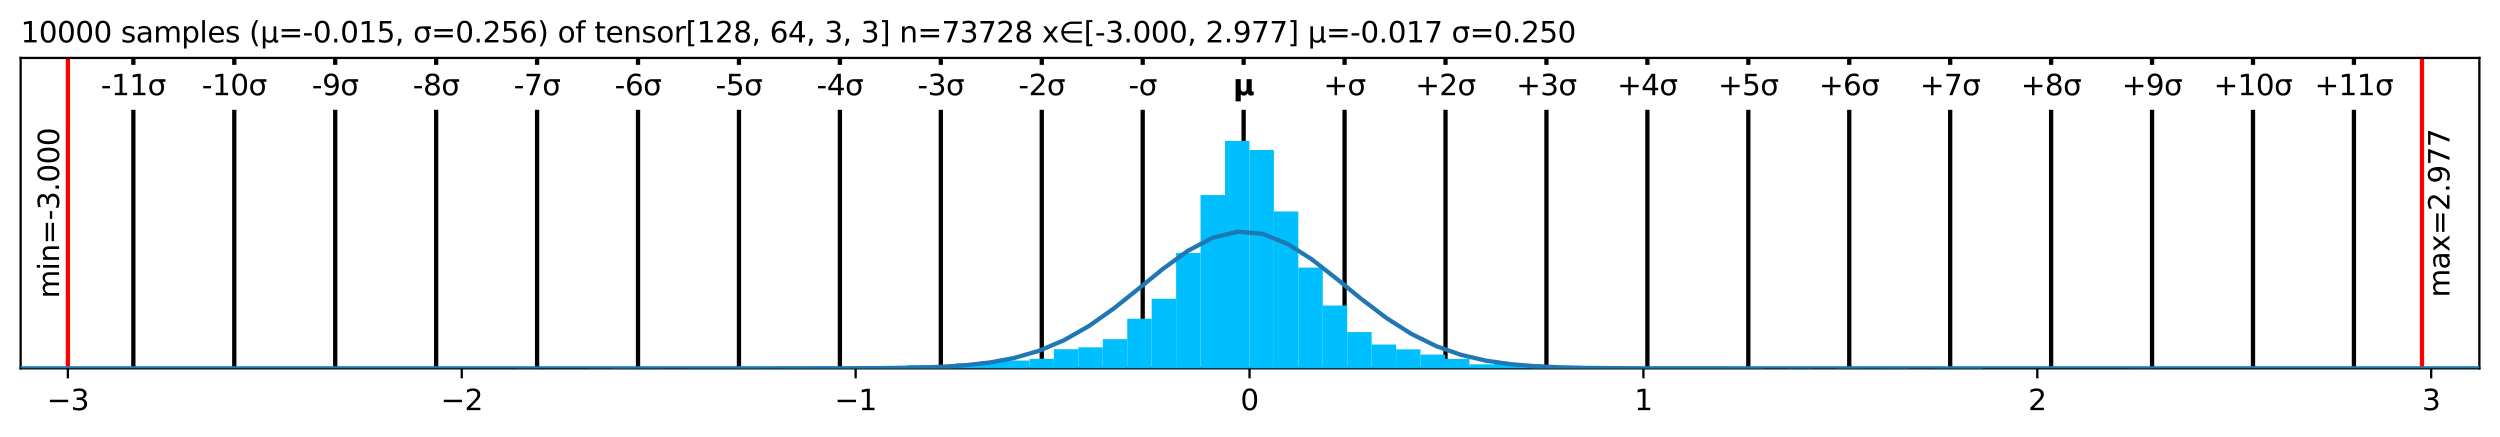 <?xml version="1.0" encoding="utf-8" standalone="no"?>
<!DOCTYPE svg PUBLIC "-//W3C//DTD SVG 1.1//EN"
  "http://www.w3.org/Graphics/SVG/1.1/DTD/svg11.dtd">
<svg xmlns:xlink="http://www.w3.org/1999/xlink" width="872.4pt" height="152.406pt" viewBox="0 0 872.4 152.406" xmlns="http://www.w3.org/2000/svg" version="1.1">
 <defs>
  <style type="text/css">*{stroke-linejoin: round; stroke-linecap: butt}</style>
 </defs>
 <g id="figure_1">
  <g id="patch_1">
   <path d="M 0 152.406 
L 872.4 152.406 
L 872.4 0 
L 0 0 
z
" style="fill: #ffffff"/>
  </g>
  <g id="axes_1">
   <g id="patch_2">
    <path d="M 7.2 128.528 
L 865.2 128.528 
L 865.2 20.214 
L 7.2 20.214 
z
" style="fill: #ffffff"/>
   </g>
   <g id="matplotlib.axis_1">
    <g id="xtick_1">
     <g id="line2d_1">
      <defs>
       <path id="m8f1de1206a" d="M 0 0 
L 0 3.5 
" style="stroke: #000000; stroke-width: 0.8"/>
      </defs>
      <g>
       <use xlink:href="#m8f1de1206a" x="23.681" y="128.528" style="stroke: #000000; stroke-width: 0.8"/>
      </g>
     </g>
     <g id="text_1">
      <!-- −3 -->
      <g transform="translate(16.31 143.127) scale(0.1 -0.1)">
       <defs>
        <path id="DejaVuSans-2212" d="M 678 2272 
L 4684 2272 
L 4684 1741 
L 678 1741 
L 678 2272 
z
" transform="scale(0.016)"/>
        <path id="DejaVuSans-33" d="M 2597 2516 
Q 3050 2419 3304 2112 
Q 3559 1806 3559 1356 
Q 3559 666 3084 287 
Q 2609 -91 1734 -91 
Q 1441 -91 1130 -33 
Q 819 25 488 141 
L 488 750 
Q 750 597 1062 519 
Q 1375 441 1716 441 
Q 2309 441 2620 675 
Q 2931 909 2931 1356 
Q 2931 1769 2642 2001 
Q 2353 2234 1838 2234 
L 1294 2234 
L 1294 2753 
L 1863 2753 
Q 2328 2753 2575 2939 
Q 2822 3125 2822 3475 
Q 2822 3834 2567 4026 
Q 2313 4219 1838 4219 
Q 1578 4219 1281 4162 
Q 984 4106 628 3988 
L 628 4550 
Q 988 4650 1302 4700 
Q 1616 4750 1894 4750 
Q 2613 4750 3031 4423 
Q 3450 4097 3450 3541 
Q 3450 3153 3228 2886 
Q 3006 2619 2597 2516 
z
" transform="scale(0.016)"/>
       </defs>
       <use xlink:href="#DejaVuSans-2212"/>
       <use xlink:href="#DejaVuSans-33" x="83.789"/>
      </g>
     </g>
    </g>
    <g id="xtick_2">
     <g id="line2d_2">
      <g>
       <use xlink:href="#m8f1de1206a" x="161.132" y="128.528" style="stroke: #000000; stroke-width: 0.8"/>
      </g>
     </g>
     <g id="text_2">
      <!-- −2 -->
      <g transform="translate(153.761 143.127) scale(0.1 -0.1)">
       <defs>
        <path id="DejaVuSans-32" d="M 1228 531 
L 3431 531 
L 3431 0 
L 469 0 
L 469 531 
Q 828 903 1448 1529 
Q 2069 2156 2228 2338 
Q 2531 2678 2651 2914 
Q 2772 3150 2772 3378 
Q 2772 3750 2511 3984 
Q 2250 4219 1831 4219 
Q 1534 4219 1204 4116 
Q 875 4013 500 3803 
L 500 4441 
Q 881 4594 1212 4672 
Q 1544 4750 1819 4750 
Q 2544 4750 2975 4387 
Q 3406 4025 3406 3419 
Q 3406 3131 3298 2873 
Q 3191 2616 2906 2266 
Q 2828 2175 2409 1742 
Q 1991 1309 1228 531 
z
" transform="scale(0.016)"/>
       </defs>
       <use xlink:href="#DejaVuSans-2212"/>
       <use xlink:href="#DejaVuSans-32" x="83.789"/>
      </g>
     </g>
    </g>
    <g id="xtick_3">
     <g id="line2d_3">
      <g>
       <use xlink:href="#m8f1de1206a" x="298.583" y="128.528" style="stroke: #000000; stroke-width: 0.8"/>
      </g>
     </g>
     <g id="text_3">
      <!-- −1 -->
      <g transform="translate(291.212 143.127) scale(0.1 -0.1)">
       <defs>
        <path id="DejaVuSans-31" d="M 794 531 
L 1825 531 
L 1825 4091 
L 703 3866 
L 703 4441 
L 1819 4666 
L 2450 4666 
L 2450 531 
L 3481 531 
L 3481 0 
L 794 0 
L 794 531 
z
" transform="scale(0.016)"/>
       </defs>
       <use xlink:href="#DejaVuSans-2212"/>
       <use xlink:href="#DejaVuSans-31" x="83.789"/>
      </g>
     </g>
    </g>
    <g id="xtick_4">
     <g id="line2d_4">
      <g>
       <use xlink:href="#m8f1de1206a" x="436.035" y="128.528" style="stroke: #000000; stroke-width: 0.8"/>
      </g>
     </g>
     <g id="text_4">
      <!-- 0 -->
      <g transform="translate(432.854 143.127) scale(0.1 -0.1)">
       <defs>
        <path id="DejaVuSans-30" d="M 2034 4250 
Q 1547 4250 1301 3770 
Q 1056 3291 1056 2328 
Q 1056 1369 1301 889 
Q 1547 409 2034 409 
Q 2525 409 2770 889 
Q 3016 1369 3016 2328 
Q 3016 3291 2770 3770 
Q 2525 4250 2034 4250 
z
M 2034 4750 
Q 2819 4750 3233 4129 
Q 3647 3509 3647 2328 
Q 3647 1150 3233 529 
Q 2819 -91 2034 -91 
Q 1250 -91 836 529 
Q 422 1150 422 2328 
Q 422 3509 836 4129 
Q 1250 4750 2034 4750 
z
" transform="scale(0.016)"/>
       </defs>
       <use xlink:href="#DejaVuSans-30"/>
      </g>
     </g>
    </g>
    <g id="xtick_5">
     <g id="line2d_5">
      <g>
       <use xlink:href="#m8f1de1206a" x="573.486" y="128.528" style="stroke: #000000; stroke-width: 0.8"/>
      </g>
     </g>
     <g id="text_5">
      <!-- 1 -->
      <g transform="translate(570.305 143.127) scale(0.1 -0.1)">
       <use xlink:href="#DejaVuSans-31"/>
      </g>
     </g>
    </g>
    <g id="xtick_6">
     <g id="line2d_6">
      <g>
       <use xlink:href="#m8f1de1206a" x="710.938" y="128.528" style="stroke: #000000; stroke-width: 0.8"/>
      </g>
     </g>
     <g id="text_6">
      <!-- 2 -->
      <g transform="translate(707.756 143.127) scale(0.1 -0.1)">
       <use xlink:href="#DejaVuSans-32"/>
      </g>
     </g>
    </g>
    <g id="xtick_7">
     <g id="line2d_7">
      <g>
       <use xlink:href="#m8f1de1206a" x="848.389" y="128.528" style="stroke: #000000; stroke-width: 0.8"/>
      </g>
     </g>
     <g id="text_7">
      <!-- 3 -->
      <g transform="translate(845.208 143.127) scale(0.1 -0.1)">
       <use xlink:href="#DejaVuSans-33"/>
      </g>
     </g>
    </g>
   </g>
   <g id="matplotlib.axis_2"/>
   <g id="line2d_8">
    <path d="M 46.533 128.528 
L 46.533 20.214 
" clip-path="url(#p432bbfac46)" style="fill: none; stroke: #000000; stroke-width: 1.5; stroke-linecap: square"/>
   </g>
   <g id="line2d_9">
    <path d="M 81.755 128.528 
L 81.755 20.214 
" clip-path="url(#p432bbfac46)" style="fill: none; stroke: #000000; stroke-width: 1.5; stroke-linecap: square"/>
   </g>
   <g id="line2d_10">
    <path d="M 116.978 128.528 
L 116.978 20.214 
" clip-path="url(#p432bbfac46)" style="fill: none; stroke: #000000; stroke-width: 1.5; stroke-linecap: square"/>
   </g>
   <g id="line2d_11">
    <path d="M 152.2 128.528 
L 152.2 20.214 
" clip-path="url(#p432bbfac46)" style="fill: none; stroke: #000000; stroke-width: 1.5; stroke-linecap: square"/>
   </g>
   <g id="line2d_12">
    <path d="M 187.422 128.528 
L 187.422 20.214 
" clip-path="url(#p432bbfac46)" style="fill: none; stroke: #000000; stroke-width: 1.5; stroke-linecap: square"/>
   </g>
   <g id="line2d_13">
    <path d="M 222.645 128.528 
L 222.645 20.214 
" clip-path="url(#p432bbfac46)" style="fill: none; stroke: #000000; stroke-width: 1.5; stroke-linecap: square"/>
   </g>
   <g id="line2d_14">
    <path d="M 257.867 128.528 
L 257.867 20.214 
" clip-path="url(#p432bbfac46)" style="fill: none; stroke: #000000; stroke-width: 1.5; stroke-linecap: square"/>
   </g>
   <g id="line2d_15">
    <path d="M 293.09 128.528 
L 293.09 20.214 
" clip-path="url(#p432bbfac46)" style="fill: none; stroke: #000000; stroke-width: 1.5; stroke-linecap: square"/>
   </g>
   <g id="line2d_16">
    <path d="M 328.312 128.528 
L 328.312 20.214 
" clip-path="url(#p432bbfac46)" style="fill: none; stroke: #000000; stroke-width: 1.5; stroke-linecap: square"/>
   </g>
   <g id="line2d_17">
    <path d="M 363.534 128.528 
L 363.534 20.214 
" clip-path="url(#p432bbfac46)" style="fill: none; stroke: #000000; stroke-width: 1.5; stroke-linecap: square"/>
   </g>
   <g id="line2d_18">
    <path d="M 398.757 128.528 
L 398.757 20.214 
" clip-path="url(#p432bbfac46)" style="fill: none; stroke: #000000; stroke-width: 1.5; stroke-linecap: square"/>
   </g>
   <g id="line2d_19">
    <path d="M 433.979 128.528 
L 433.979 20.214 
" clip-path="url(#p432bbfac46)" style="fill: none; stroke: #000000; stroke-width: 1.5; stroke-linecap: square"/>
   </g>
   <g id="line2d_20">
    <path d="M 469.201 128.528 
L 469.201 20.214 
" clip-path="url(#p432bbfac46)" style="fill: none; stroke: #000000; stroke-width: 1.5; stroke-linecap: square"/>
   </g>
   <g id="line2d_21">
    <path d="M 504.424 128.528 
L 504.424 20.214 
" clip-path="url(#p432bbfac46)" style="fill: none; stroke: #000000; stroke-width: 1.5; stroke-linecap: square"/>
   </g>
   <g id="line2d_22">
    <path d="M 539.646 128.528 
L 539.646 20.214 
" clip-path="url(#p432bbfac46)" style="fill: none; stroke: #000000; stroke-width: 1.5; stroke-linecap: square"/>
   </g>
   <g id="line2d_23">
    <path d="M 574.869 128.528 
L 574.869 20.214 
" clip-path="url(#p432bbfac46)" style="fill: none; stroke: #000000; stroke-width: 1.5; stroke-linecap: square"/>
   </g>
   <g id="line2d_24">
    <path d="M 610.091 128.528 
L 610.091 20.214 
" clip-path="url(#p432bbfac46)" style="fill: none; stroke: #000000; stroke-width: 1.5; stroke-linecap: square"/>
   </g>
   <g id="line2d_25">
    <path d="M 645.313 128.528 
L 645.313 20.214 
" clip-path="url(#p432bbfac46)" style="fill: none; stroke: #000000; stroke-width: 1.5; stroke-linecap: square"/>
   </g>
   <g id="line2d_26">
    <path d="M 680.536 128.528 
L 680.536 20.214 
" clip-path="url(#p432bbfac46)" style="fill: none; stroke: #000000; stroke-width: 1.5; stroke-linecap: square"/>
   </g>
   <g id="line2d_27">
    <path d="M 715.758 128.528 
L 715.758 20.214 
" clip-path="url(#p432bbfac46)" style="fill: none; stroke: #000000; stroke-width: 1.5; stroke-linecap: square"/>
   </g>
   <g id="line2d_28">
    <path d="M 750.98 128.528 
L 750.98 20.214 
" clip-path="url(#p432bbfac46)" style="fill: none; stroke: #000000; stroke-width: 1.5; stroke-linecap: square"/>
   </g>
   <g id="line2d_29">
    <path d="M 786.203 128.528 
L 786.203 20.214 
" clip-path="url(#p432bbfac46)" style="fill: none; stroke: #000000; stroke-width: 1.5; stroke-linecap: square"/>
   </g>
   <g id="line2d_30">
    <path d="M 821.425 128.528 
L 821.425 20.214 
" clip-path="url(#p432bbfac46)" style="fill: none; stroke: #000000; stroke-width: 1.5; stroke-linecap: square"/>
   </g>
   <g id="line2d_31">
    <path d="M 23.694 128.528 
L 23.694 20.214 
" clip-path="url(#p432bbfac46)" style="fill: none; stroke: #ff0000; stroke-width: 1.5; stroke-linecap: square"/>
   </g>
   <g id="line2d_32">
    <path d="M 845.171 128.528 
L 845.171 20.214 
" clip-path="url(#p432bbfac46)" style="fill: none; stroke: #ff0000; stroke-width: 1.5; stroke-linecap: square"/>
   </g>
   <g id="patch_3">
    <path d="M 7.2 128.528 
L 7.2 20.214 
" style="fill: none; stroke: #000000; stroke-width: 0.8; stroke-linejoin: miter; stroke-linecap: square"/>
   </g>
   <g id="patch_4">
    <path d="M 865.2 128.528 
L 865.2 20.214 
" style="fill: none; stroke: #000000; stroke-width: 0.8; stroke-linejoin: miter; stroke-linecap: square"/>
   </g>
   <g id="patch_5">
    <path d="M 7.2 128.528 
L 865.2 128.528 
" style="fill: none; stroke: #000000; stroke-width: 0.8; stroke-linejoin: miter; stroke-linecap: square"/>
   </g>
   <g id="patch_6">
    <path d="M 7.2 20.214 
L 865.2 20.214 
" style="fill: none; stroke: #000000; stroke-width: 0.8; stroke-linejoin: miter; stroke-linecap: square"/>
   </g>
   <g id="text_8">
    <g id="patch_7">
     <path d="M 22.694 104.107 
L 22.694 44.635 
Q 22.694 44.635 22.694 44.635 
L 13.016 44.635 
Q 13.016 44.635 13.016 44.635 
L 13.016 104.107 
Q 13.016 104.107 13.016 104.107 
L 22.694 104.107 
Q 22.694 104.107 22.694 104.107 
z
" style="fill: #ffffff"/>
    </g>
    <!-- min=-3.000 -->
    <g transform="translate(20.614 104.107) rotate(-90) scale(0.1 -0.1)">
     <defs>
      <path id="DejaVuSans-6d" d="M 3328 2828 
Q 3544 3216 3844 3400 
Q 4144 3584 4550 3584 
Q 5097 3584 5394 3201 
Q 5691 2819 5691 2113 
L 5691 0 
L 5113 0 
L 5113 2094 
Q 5113 2597 4934 2840 
Q 4756 3084 4391 3084 
Q 3944 3084 3684 2787 
Q 3425 2491 3425 1978 
L 3425 0 
L 2847 0 
L 2847 2094 
Q 2847 2600 2669 2842 
Q 2491 3084 2119 3084 
Q 1678 3084 1418 2786 
Q 1159 2488 1159 1978 
L 1159 0 
L 581 0 
L 581 3500 
L 1159 3500 
L 1159 2956 
Q 1356 3278 1631 3431 
Q 1906 3584 2284 3584 
Q 2666 3584 2933 3390 
Q 3200 3197 3328 2828 
z
" transform="scale(0.016)"/>
      <path id="DejaVuSans-69" d="M 603 3500 
L 1178 3500 
L 1178 0 
L 603 0 
L 603 3500 
z
M 603 4863 
L 1178 4863 
L 1178 4134 
L 603 4134 
L 603 4863 
z
" transform="scale(0.016)"/>
      <path id="DejaVuSans-6e" d="M 3513 2113 
L 3513 0 
L 2938 0 
L 2938 2094 
Q 2938 2591 2744 2837 
Q 2550 3084 2163 3084 
Q 1697 3084 1428 2787 
Q 1159 2491 1159 1978 
L 1159 0 
L 581 0 
L 581 3500 
L 1159 3500 
L 1159 2956 
Q 1366 3272 1645 3428 
Q 1925 3584 2291 3584 
Q 2894 3584 3203 3211 
Q 3513 2838 3513 2113 
z
" transform="scale(0.016)"/>
      <path id="DejaVuSans-3d" d="M 678 2906 
L 4684 2906 
L 4684 2381 
L 678 2381 
L 678 2906 
z
M 678 1631 
L 4684 1631 
L 4684 1100 
L 678 1100 
L 678 1631 
z
" transform="scale(0.016)"/>
      <path id="DejaVuSans-2d" d="M 313 2009 
L 1997 2009 
L 1997 1497 
L 313 1497 
L 313 2009 
z
" transform="scale(0.016)"/>
      <path id="DejaVuSans-2e" d="M 684 794 
L 1344 794 
L 1344 0 
L 684 0 
L 684 794 
z
" transform="scale(0.016)"/>
     </defs>
     <use xlink:href="#DejaVuSans-6d"/>
     <use xlink:href="#DejaVuSans-69" x="97.412"/>
     <use xlink:href="#DejaVuSans-6e" x="125.195"/>
     <use xlink:href="#DejaVuSans-3d" x="188.574"/>
     <use xlink:href="#DejaVuSans-2d" x="272.363"/>
     <use xlink:href="#DejaVuSans-33" x="308.447"/>
     <use xlink:href="#DejaVuSans-2e" x="372.07"/>
     <use xlink:href="#DejaVuSans-30" x="403.857"/>
     <use xlink:href="#DejaVuSans-30" x="467.48"/>
     <use xlink:href="#DejaVuSans-30" x="531.104"/>
    </g>
   </g>
   <g id="text_9">
    <g id="patch_8">
     <path d="M 856.849 103.769 
L 856.849 44.973 
Q 856.849 44.973 856.849 44.973 
L 847.171 44.973 
Q 847.171 44.973 847.171 44.973 
L 847.171 103.769 
Q 847.171 103.769 847.171 103.769 
L 856.849 103.769 
Q 856.849 103.769 856.849 103.769 
z
" style="fill: #ffffff"/>
    </g>
    <!-- max=2.977 -->
    <g transform="translate(854.769 103.769) rotate(-90) scale(0.1 -0.1)">
     <defs>
      <path id="DejaVuSans-61" d="M 2194 1759 
Q 1497 1759 1228 1600 
Q 959 1441 959 1056 
Q 959 750 1161 570 
Q 1363 391 1709 391 
Q 2188 391 2477 730 
Q 2766 1069 2766 1631 
L 2766 1759 
L 2194 1759 
z
M 3341 1997 
L 3341 0 
L 2766 0 
L 2766 531 
Q 2569 213 2275 61 
Q 1981 -91 1556 -91 
Q 1019 -91 701 211 
Q 384 513 384 1019 
Q 384 1609 779 1909 
Q 1175 2209 1959 2209 
L 2766 2209 
L 2766 2266 
Q 2766 2663 2505 2880 
Q 2244 3097 1772 3097 
Q 1472 3097 1187 3025 
Q 903 2953 641 2809 
L 641 3341 
Q 956 3463 1253 3523 
Q 1550 3584 1831 3584 
Q 2591 3584 2966 3190 
Q 3341 2797 3341 1997 
z
" transform="scale(0.016)"/>
      <path id="DejaVuSans-78" d="M 3513 3500 
L 2247 1797 
L 3578 0 
L 2900 0 
L 1881 1375 
L 863 0 
L 184 0 
L 1544 1831 
L 300 3500 
L 978 3500 
L 1906 2253 
L 2834 3500 
L 3513 3500 
z
" transform="scale(0.016)"/>
      <path id="DejaVuSans-39" d="M 703 97 
L 703 672 
Q 941 559 1184 500 
Q 1428 441 1663 441 
Q 2288 441 2617 861 
Q 2947 1281 2994 2138 
Q 2813 1869 2534 1725 
Q 2256 1581 1919 1581 
Q 1219 1581 811 2004 
Q 403 2428 403 3163 
Q 403 3881 828 4315 
Q 1253 4750 1959 4750 
Q 2769 4750 3195 4129 
Q 3622 3509 3622 2328 
Q 3622 1225 3098 567 
Q 2575 -91 1691 -91 
Q 1453 -91 1209 -44 
Q 966 3 703 97 
z
M 1959 2075 
Q 2384 2075 2632 2365 
Q 2881 2656 2881 3163 
Q 2881 3666 2632 3958 
Q 2384 4250 1959 4250 
Q 1534 4250 1286 3958 
Q 1038 3666 1038 3163 
Q 1038 2656 1286 2365 
Q 1534 2075 1959 2075 
z
" transform="scale(0.016)"/>
      <path id="DejaVuSans-37" d="M 525 4666 
L 3525 4666 
L 3525 4397 
L 1831 0 
L 1172 0 
L 2766 4134 
L 525 4134 
L 525 4666 
z
" transform="scale(0.016)"/>
     </defs>
     <use xlink:href="#DejaVuSans-6d"/>
     <use xlink:href="#DejaVuSans-61" x="97.412"/>
     <use xlink:href="#DejaVuSans-78" x="158.691"/>
     <use xlink:href="#DejaVuSans-3d" x="217.871"/>
     <use xlink:href="#DejaVuSans-32" x="301.66"/>
     <use xlink:href="#DejaVuSans-2e" x="365.283"/>
     <use xlink:href="#DejaVuSans-39" x="397.07"/>
     <use xlink:href="#DejaVuSans-37" x="460.693"/>
     <use xlink:href="#DejaVuSans-37" x="524.316"/>
    </g>
   </g>
   <g id="text_10">
    <!-- 10000 samples (μ=-0.015, σ=0.256) of tensor[128, 64, 3, 3] n=73728 x∈[-3.000, 2.977] μ=-0.017 σ=0.250 -->
    <g transform="translate(7.2 14.798) scale(0.1 -0.1)">
     <defs>
      <path id="DejaVuSans-20" transform="scale(0.016)"/>
      <path id="DejaVuSans-73" d="M 2834 3397 
L 2834 2853 
Q 2591 2978 2328 3040 
Q 2066 3103 1784 3103 
Q 1356 3103 1142 2972 
Q 928 2841 928 2578 
Q 928 2378 1081 2264 
Q 1234 2150 1697 2047 
L 1894 2003 
Q 2506 1872 2764 1633 
Q 3022 1394 3022 966 
Q 3022 478 2636 193 
Q 2250 -91 1575 -91 
Q 1294 -91 989 -36 
Q 684 19 347 128 
L 347 722 
Q 666 556 975 473 
Q 1284 391 1588 391 
Q 1994 391 2212 530 
Q 2431 669 2431 922 
Q 2431 1156 2273 1281 
Q 2116 1406 1581 1522 
L 1381 1569 
Q 847 1681 609 1914 
Q 372 2147 372 2553 
Q 372 3047 722 3315 
Q 1072 3584 1716 3584 
Q 2034 3584 2315 3537 
Q 2597 3491 2834 3397 
z
" transform="scale(0.016)"/>
      <path id="DejaVuSans-70" d="M 1159 525 
L 1159 -1331 
L 581 -1331 
L 581 3500 
L 1159 3500 
L 1159 2969 
Q 1341 3281 1617 3432 
Q 1894 3584 2278 3584 
Q 2916 3584 3314 3078 
Q 3713 2572 3713 1747 
Q 3713 922 3314 415 
Q 2916 -91 2278 -91 
Q 1894 -91 1617 61 
Q 1341 213 1159 525 
z
M 3116 1747 
Q 3116 2381 2855 2742 
Q 2594 3103 2138 3103 
Q 1681 3103 1420 2742 
Q 1159 2381 1159 1747 
Q 1159 1113 1420 752 
Q 1681 391 2138 391 
Q 2594 391 2855 752 
Q 3116 1113 3116 1747 
z
" transform="scale(0.016)"/>
      <path id="DejaVuSans-6c" d="M 603 4863 
L 1178 4863 
L 1178 0 
L 603 0 
L 603 4863 
z
" transform="scale(0.016)"/>
      <path id="DejaVuSans-65" d="M 3597 1894 
L 3597 1613 
L 953 1613 
Q 991 1019 1311 708 
Q 1631 397 2203 397 
Q 2534 397 2845 478 
Q 3156 559 3463 722 
L 3463 178 
Q 3153 47 2828 -22 
Q 2503 -91 2169 -91 
Q 1331 -91 842 396 
Q 353 884 353 1716 
Q 353 2575 817 3079 
Q 1281 3584 2069 3584 
Q 2775 3584 3186 3129 
Q 3597 2675 3597 1894 
z
M 3022 2063 
Q 3016 2534 2758 2815 
Q 2500 3097 2075 3097 
Q 1594 3097 1305 2825 
Q 1016 2553 972 2059 
L 3022 2063 
z
" transform="scale(0.016)"/>
      <path id="DejaVuSans-28" d="M 1984 4856 
Q 1566 4138 1362 3434 
Q 1159 2731 1159 2009 
Q 1159 1288 1364 580 
Q 1569 -128 1984 -844 
L 1484 -844 
Q 1016 -109 783 600 
Q 550 1309 550 2009 
Q 550 2706 781 3412 
Q 1013 4119 1484 4856 
L 1984 4856 
z
" transform="scale(0.016)"/>
      <path id="DejaVuSans-3bc" d="M 544 -1331 
L 544 3500 
L 1119 3500 
L 1119 1325 
Q 1119 872 1334 640 
Q 1550 409 1972 409 
Q 2434 409 2667 671 
Q 2900 934 2900 1459 
L 2900 3500 
L 3475 3500 
L 3475 806 
Q 3475 619 3529 530 
Q 3584 441 3700 441 
Q 3728 441 3778 458 
Q 3828 475 3916 513 
L 3916 50 
Q 3788 -22 3673 -56 
Q 3559 -91 3450 -91 
Q 3234 -91 3106 31 
Q 2978 153 2931 403 
Q 2775 156 2548 32 
Q 2322 -91 2016 -91 
Q 1697 -91 1473 31 
Q 1250 153 1119 397 
L 1119 -1331 
L 544 -1331 
z
" transform="scale(0.016)"/>
      <path id="DejaVuSans-35" d="M 691 4666 
L 3169 4666 
L 3169 4134 
L 1269 4134 
L 1269 2991 
Q 1406 3038 1543 3061 
Q 1681 3084 1819 3084 
Q 2600 3084 3056 2656 
Q 3513 2228 3513 1497 
Q 3513 744 3044 326 
Q 2575 -91 1722 -91 
Q 1428 -91 1123 -41 
Q 819 9 494 109 
L 494 744 
Q 775 591 1075 516 
Q 1375 441 1709 441 
Q 2250 441 2565 725 
Q 2881 1009 2881 1497 
Q 2881 1984 2565 2268 
Q 2250 2553 1709 2553 
Q 1456 2553 1204 2497 
Q 953 2441 691 2322 
L 691 4666 
z
" transform="scale(0.016)"/>
      <path id="DejaVuSans-2c" d="M 750 794 
L 1409 794 
L 1409 256 
L 897 -744 
L 494 -744 
L 750 256 
L 750 794 
z
" transform="scale(0.016)"/>
      <path id="DejaVuSans-3c3" d="M 1959 3044 
Q 1484 3044 1228 2700 
Q 959 2341 959 1747 
Q 959 1119 1226 758 
Q 1494 397 1959 397 
Q 2419 397 2687 759 
Q 2956 1122 2956 1747 
Q 2956 2319 2688 2700 
Q 2441 3044 1959 3044 
z
M 1959 3500 
L 3869 3500 
L 3869 2925 
L 3225 2925 
Q 3566 2438 3566 1747 
Q 3566 888 3138 400 
Q 2709 -91 1959 -91 
Q 1206 -91 781 400 
Q 353 888 353 1747 
Q 353 2613 781 3097 
Q 1134 3500 1959 3500 
z
" transform="scale(0.016)"/>
      <path id="DejaVuSans-36" d="M 2113 2584 
Q 1688 2584 1439 2293 
Q 1191 2003 1191 1497 
Q 1191 994 1439 701 
Q 1688 409 2113 409 
Q 2538 409 2786 701 
Q 3034 994 3034 1497 
Q 3034 2003 2786 2293 
Q 2538 2584 2113 2584 
z
M 3366 4563 
L 3366 3988 
Q 3128 4100 2886 4159 
Q 2644 4219 2406 4219 
Q 1781 4219 1451 3797 
Q 1122 3375 1075 2522 
Q 1259 2794 1537 2939 
Q 1816 3084 2150 3084 
Q 2853 3084 3261 2657 
Q 3669 2231 3669 1497 
Q 3669 778 3244 343 
Q 2819 -91 2113 -91 
Q 1303 -91 875 529 
Q 447 1150 447 2328 
Q 447 3434 972 4092 
Q 1497 4750 2381 4750 
Q 2619 4750 2861 4703 
Q 3103 4656 3366 4563 
z
" transform="scale(0.016)"/>
      <path id="DejaVuSans-29" d="M 513 4856 
L 1013 4856 
Q 1481 4119 1714 3412 
Q 1947 2706 1947 2009 
Q 1947 1309 1714 600 
Q 1481 -109 1013 -844 
L 513 -844 
Q 928 -128 1133 580 
Q 1338 1288 1338 2009 
Q 1338 2731 1133 3434 
Q 928 4138 513 4856 
z
" transform="scale(0.016)"/>
      <path id="DejaVuSans-6f" d="M 1959 3097 
Q 1497 3097 1228 2736 
Q 959 2375 959 1747 
Q 959 1119 1226 758 
Q 1494 397 1959 397 
Q 2419 397 2687 759 
Q 2956 1122 2956 1747 
Q 2956 2369 2687 2733 
Q 2419 3097 1959 3097 
z
M 1959 3584 
Q 2709 3584 3137 3096 
Q 3566 2609 3566 1747 
Q 3566 888 3137 398 
Q 2709 -91 1959 -91 
Q 1206 -91 779 398 
Q 353 888 353 1747 
Q 353 2609 779 3096 
Q 1206 3584 1959 3584 
z
" transform="scale(0.016)"/>
      <path id="DejaVuSans-66" d="M 2375 4863 
L 2375 4384 
L 1825 4384 
Q 1516 4384 1395 4259 
Q 1275 4134 1275 3809 
L 1275 3500 
L 2222 3500 
L 2222 3053 
L 1275 3053 
L 1275 0 
L 697 0 
L 697 3053 
L 147 3053 
L 147 3500 
L 697 3500 
L 697 3744 
Q 697 4328 969 4595 
Q 1241 4863 1831 4863 
L 2375 4863 
z
" transform="scale(0.016)"/>
      <path id="DejaVuSans-74" d="M 1172 4494 
L 1172 3500 
L 2356 3500 
L 2356 3053 
L 1172 3053 
L 1172 1153 
Q 1172 725 1289 603 
Q 1406 481 1766 481 
L 2356 481 
L 2356 0 
L 1766 0 
Q 1100 0 847 248 
Q 594 497 594 1153 
L 594 3053 
L 172 3053 
L 172 3500 
L 594 3500 
L 594 4494 
L 1172 4494 
z
" transform="scale(0.016)"/>
      <path id="DejaVuSans-72" d="M 2631 2963 
Q 2534 3019 2420 3045 
Q 2306 3072 2169 3072 
Q 1681 3072 1420 2755 
Q 1159 2438 1159 1844 
L 1159 0 
L 581 0 
L 581 3500 
L 1159 3500 
L 1159 2956 
Q 1341 3275 1631 3429 
Q 1922 3584 2338 3584 
Q 2397 3584 2469 3576 
Q 2541 3569 2628 3553 
L 2631 2963 
z
" transform="scale(0.016)"/>
      <path id="DejaVuSans-5b" d="M 550 4863 
L 1875 4863 
L 1875 4416 
L 1125 4416 
L 1125 -397 
L 1875 -397 
L 1875 -844 
L 550 -844 
L 550 4863 
z
" transform="scale(0.016)"/>
      <path id="DejaVuSans-38" d="M 2034 2216 
Q 1584 2216 1326 1975 
Q 1069 1734 1069 1313 
Q 1069 891 1326 650 
Q 1584 409 2034 409 
Q 2484 409 2743 651 
Q 3003 894 3003 1313 
Q 3003 1734 2745 1975 
Q 2488 2216 2034 2216 
z
M 1403 2484 
Q 997 2584 770 2862 
Q 544 3141 544 3541 
Q 544 4100 942 4425 
Q 1341 4750 2034 4750 
Q 2731 4750 3128 4425 
Q 3525 4100 3525 3541 
Q 3525 3141 3298 2862 
Q 3072 2584 2669 2484 
Q 3125 2378 3379 2068 
Q 3634 1759 3634 1313 
Q 3634 634 3220 271 
Q 2806 -91 2034 -91 
Q 1263 -91 848 271 
Q 434 634 434 1313 
Q 434 1759 690 2068 
Q 947 2378 1403 2484 
z
M 1172 3481 
Q 1172 3119 1398 2916 
Q 1625 2713 2034 2713 
Q 2441 2713 2670 2916 
Q 2900 3119 2900 3481 
Q 2900 3844 2670 4047 
Q 2441 4250 2034 4250 
Q 1625 4250 1398 4047 
Q 1172 3844 1172 3481 
z
" transform="scale(0.016)"/>
      <path id="DejaVuSans-34" d="M 2419 4116 
L 825 1625 
L 2419 1625 
L 2419 4116 
z
M 2253 4666 
L 3047 4666 
L 3047 1625 
L 3713 1625 
L 3713 1100 
L 3047 1100 
L 3047 0 
L 2419 0 
L 2419 1100 
L 313 1100 
L 313 1709 
L 2253 4666 
z
" transform="scale(0.016)"/>
      <path id="DejaVuSans-5d" d="M 1947 4863 
L 1947 -844 
L 622 -844 
L 622 -397 
L 1369 -397 
L 1369 4416 
L 622 4416 
L 622 4863 
L 1947 4863 
z
" transform="scale(0.016)"/>
      <path id="DejaVuSans-2208" d="M 1072 1959 
Q 1094 1728 1291 1353 
Q 1522 919 1959 675 
Q 2388 438 2850 434 
L 5028 434 
L 5028 -63 
L 2850 -63 
Q 2250 -63 1695 246 
Q 1141 556 844 1106 
Q 547 1656 547 2241 
Q 547 2819 844 3369 
Q 1141 3919 1695 4231 
Q 2250 4544 2850 4544 
L 5028 4544 
L 5028 4047 
L 2850 4047 
Q 2388 4044 1959 3803 
Q 1525 3556 1291 3125 
Q 1091 2750 1063 2459 
L 5028 2459 
L 5028 1959 
L 1072 1959 
z
" transform="scale(0.016)"/>
     </defs>
     <use xlink:href="#DejaVuSans-31"/>
     <use xlink:href="#DejaVuSans-30" x="63.623"/>
     <use xlink:href="#DejaVuSans-30" x="127.246"/>
     <use xlink:href="#DejaVuSans-30" x="190.869"/>
     <use xlink:href="#DejaVuSans-30" x="254.492"/>
     <use xlink:href="#DejaVuSans-20" x="318.115"/>
     <use xlink:href="#DejaVuSans-73" x="349.902"/>
     <use xlink:href="#DejaVuSans-61" x="402.002"/>
     <use xlink:href="#DejaVuSans-6d" x="463.281"/>
     <use xlink:href="#DejaVuSans-70" x="560.693"/>
     <use xlink:href="#DejaVuSans-6c" x="624.17"/>
     <use xlink:href="#DejaVuSans-65" x="651.953"/>
     <use xlink:href="#DejaVuSans-73" x="713.477"/>
     <use xlink:href="#DejaVuSans-20" x="765.576"/>
     <use xlink:href="#DejaVuSans-28" x="797.363"/>
     <use xlink:href="#DejaVuSans-3bc" x="836.377"/>
     <use xlink:href="#DejaVuSans-3d" x="900"/>
     <use xlink:href="#DejaVuSans-2d" x="983.789"/>
     <use xlink:href="#DejaVuSans-30" x="1019.873"/>
     <use xlink:href="#DejaVuSans-2e" x="1083.496"/>
     <use xlink:href="#DejaVuSans-30" x="1115.283"/>
     <use xlink:href="#DejaVuSans-31" x="1178.906"/>
     <use xlink:href="#DejaVuSans-35" x="1242.529"/>
     <use xlink:href="#DejaVuSans-2c" x="1306.152"/>
     <use xlink:href="#DejaVuSans-20" x="1337.939"/>
     <use xlink:href="#DejaVuSans-3c3" x="1369.727"/>
     <use xlink:href="#DejaVuSans-3d" x="1433.105"/>
     <use xlink:href="#DejaVuSans-30" x="1516.895"/>
     <use xlink:href="#DejaVuSans-2e" x="1580.518"/>
     <use xlink:href="#DejaVuSans-32" x="1612.305"/>
     <use xlink:href="#DejaVuSans-35" x="1675.928"/>
     <use xlink:href="#DejaVuSans-36" x="1739.551"/>
     <use xlink:href="#DejaVuSans-29" x="1803.174"/>
     <use xlink:href="#DejaVuSans-20" x="1842.188"/>
     <use xlink:href="#DejaVuSans-6f" x="1873.975"/>
     <use xlink:href="#DejaVuSans-66" x="1935.156"/>
     <use xlink:href="#DejaVuSans-20" x="1970.361"/>
     <use xlink:href="#DejaVuSans-74" x="2002.148"/>
     <use xlink:href="#DejaVuSans-65" x="2041.357"/>
     <use xlink:href="#DejaVuSans-6e" x="2102.881"/>
     <use xlink:href="#DejaVuSans-73" x="2166.26"/>
     <use xlink:href="#DejaVuSans-6f" x="2218.359"/>
     <use xlink:href="#DejaVuSans-72" x="2279.541"/>
     <use xlink:href="#DejaVuSans-5b" x="2320.654"/>
     <use xlink:href="#DejaVuSans-31" x="2359.668"/>
     <use xlink:href="#DejaVuSans-32" x="2423.291"/>
     <use xlink:href="#DejaVuSans-38" x="2486.914"/>
     <use xlink:href="#DejaVuSans-2c" x="2550.537"/>
     <use xlink:href="#DejaVuSans-20" x="2582.324"/>
     <use xlink:href="#DejaVuSans-36" x="2614.111"/>
     <use xlink:href="#DejaVuSans-34" x="2677.734"/>
     <use xlink:href="#DejaVuSans-2c" x="2741.357"/>
     <use xlink:href="#DejaVuSans-20" x="2773.145"/>
     <use xlink:href="#DejaVuSans-33" x="2804.932"/>
     <use xlink:href="#DejaVuSans-2c" x="2868.555"/>
     <use xlink:href="#DejaVuSans-20" x="2900.342"/>
     <use xlink:href="#DejaVuSans-33" x="2932.129"/>
     <use xlink:href="#DejaVuSans-5d" x="2995.752"/>
     <use xlink:href="#DejaVuSans-20" x="3034.766"/>
     <use xlink:href="#DejaVuSans-6e" x="3066.553"/>
     <use xlink:href="#DejaVuSans-3d" x="3129.932"/>
     <use xlink:href="#DejaVuSans-37" x="3213.721"/>
     <use xlink:href="#DejaVuSans-33" x="3277.344"/>
     <use xlink:href="#DejaVuSans-37" x="3340.967"/>
     <use xlink:href="#DejaVuSans-32" x="3404.59"/>
     <use xlink:href="#DejaVuSans-38" x="3468.213"/>
     <use xlink:href="#DejaVuSans-20" x="3531.836"/>
     <use xlink:href="#DejaVuSans-78" x="3563.623"/>
     <use xlink:href="#DejaVuSans-2208" x="3622.803"/>
     <use xlink:href="#DejaVuSans-5b" x="3709.912"/>
     <use xlink:href="#DejaVuSans-2d" x="3748.926"/>
     <use xlink:href="#DejaVuSans-33" x="3785.01"/>
     <use xlink:href="#DejaVuSans-2e" x="3848.633"/>
     <use xlink:href="#DejaVuSans-30" x="3880.42"/>
     <use xlink:href="#DejaVuSans-30" x="3944.043"/>
     <use xlink:href="#DejaVuSans-30" x="4007.666"/>
     <use xlink:href="#DejaVuSans-2c" x="4071.289"/>
     <use xlink:href="#DejaVuSans-20" x="4103.076"/>
     <use xlink:href="#DejaVuSans-32" x="4134.863"/>
     <use xlink:href="#DejaVuSans-2e" x="4198.486"/>
     <use xlink:href="#DejaVuSans-39" x="4230.273"/>
     <use xlink:href="#DejaVuSans-37" x="4293.896"/>
     <use xlink:href="#DejaVuSans-37" x="4357.52"/>
     <use xlink:href="#DejaVuSans-5d" x="4421.143"/>
     <use xlink:href="#DejaVuSans-20" x="4460.156"/>
     <use xlink:href="#DejaVuSans-3bc" x="4491.943"/>
     <use xlink:href="#DejaVuSans-3d" x="4555.566"/>
     <use xlink:href="#DejaVuSans-2d" x="4639.355"/>
     <use xlink:href="#DejaVuSans-30" x="4675.439"/>
     <use xlink:href="#DejaVuSans-2e" x="4739.062"/>
     <use xlink:href="#DejaVuSans-30" x="4770.85"/>
     <use xlink:href="#DejaVuSans-31" x="4834.473"/>
     <use xlink:href="#DejaVuSans-37" x="4898.096"/>
     <use xlink:href="#DejaVuSans-20" x="4961.719"/>
     <use xlink:href="#DejaVuSans-3c3" x="4993.506"/>
     <use xlink:href="#DejaVuSans-3d" x="5056.885"/>
     <use xlink:href="#DejaVuSans-30" x="5140.674"/>
     <use xlink:href="#DejaVuSans-2e" x="5204.297"/>
     <use xlink:href="#DejaVuSans-32" x="5236.084"/>
     <use xlink:href="#DejaVuSans-35" x="5299.707"/>
     <use xlink:href="#DejaVuSans-30" x="5363.33"/>
    </g>
   </g>
   <g id="patch_9">
    <path d="M 180.115 128.528 
L 188.645 128.528 
L 188.645 128.479 
L 180.115 128.479 
z
" clip-path="url(#p432bbfac46)" style="fill: #00bfff"/>
   </g>
   <g id="patch_10">
    <path d="M 188.645 128.528 
L 197.175 128.528 
L 197.175 128.528 
L 188.645 128.528 
z
" clip-path="url(#p432bbfac46)" style="fill: #00bfff"/>
   </g>
   <g id="patch_11">
    <path d="M 197.175 128.528 
L 205.704 128.528 
L 205.704 128.528 
L 197.175 128.528 
z
" clip-path="url(#p432bbfac46)" style="fill: #00bfff"/>
   </g>
   <g id="patch_12">
    <path d="M 205.704 128.528 
L 214.234 128.528 
L 214.234 128.479 
L 205.704 128.479 
z
" clip-path="url(#p432bbfac46)" style="fill: #00bfff"/>
   </g>
   <g id="patch_13">
    <path d="M 214.234 128.528 
L 222.764 128.528 
L 222.764 128.38 
L 214.234 128.38 
z
" clip-path="url(#p432bbfac46)" style="fill: #00bfff"/>
   </g>
   <g id="patch_14">
    <path d="M 222.764 128.528 
L 231.294 128.528 
L 231.294 128.429 
L 222.764 128.429 
z
" clip-path="url(#p432bbfac46)" style="fill: #00bfff"/>
   </g>
   <g id="patch_15">
    <path d="M 231.294 128.528 
L 239.823 128.528 
L 239.823 128.479 
L 231.294 128.479 
z
" clip-path="url(#p432bbfac46)" style="fill: #00bfff"/>
   </g>
   <g id="patch_16">
    <path d="M 239.823 128.528 
L 248.353 128.528 
L 248.353 128.429 
L 239.823 128.429 
z
" clip-path="url(#p432bbfac46)" style="fill: #00bfff"/>
   </g>
   <g id="patch_17">
    <path d="M 248.353 128.528 
L 256.883 128.528 
L 256.883 128.429 
L 248.353 128.429 
z
" clip-path="url(#p432bbfac46)" style="fill: #00bfff"/>
   </g>
   <g id="patch_18">
    <path d="M 256.883 128.528 
L 265.412 128.528 
L 265.412 128.33 
L 256.883 128.33 
z
" clip-path="url(#p432bbfac46)" style="fill: #00bfff"/>
   </g>
   <g id="patch_19">
    <path d="M 265.412 128.528 
L 273.942 128.528 
L 273.942 128.429 
L 265.412 128.429 
z
" clip-path="url(#p432bbfac46)" style="fill: #00bfff"/>
   </g>
   <g id="patch_20">
    <path d="M 273.942 128.528 
L 282.472 128.528 
L 282.472 128.38 
L 273.942 128.38 
z
" clip-path="url(#p432bbfac46)" style="fill: #00bfff"/>
   </g>
   <g id="patch_21">
    <path d="M 282.472 128.528 
L 291.002 128.528 
L 291.002 127.885 
L 282.472 127.885 
z
" clip-path="url(#p432bbfac46)" style="fill: #00bfff"/>
   </g>
   <g id="patch_22">
    <path d="M 291.002 128.528 
L 299.531 128.528 
L 299.531 128.182 
L 291.002 128.182 
z
" clip-path="url(#p432bbfac46)" style="fill: #00bfff"/>
   </g>
   <g id="patch_23">
    <path d="M 299.531 128.528 
L 308.061 128.528 
L 308.061 127.836 
L 299.531 127.836 
z
" clip-path="url(#p432bbfac46)" style="fill: #00bfff"/>
   </g>
   <g id="patch_24">
    <path d="M 308.061 128.528 
L 316.591 128.528 
L 316.591 127.688 
L 308.061 127.688 
z
" clip-path="url(#p432bbfac46)" style="fill: #00bfff"/>
   </g>
   <g id="patch_25">
    <path d="M 316.591 128.528 
L 325.12 128.528 
L 325.12 127.44 
L 316.591 127.44 
z
" clip-path="url(#p432bbfac46)" style="fill: #00bfff"/>
   </g>
   <g id="patch_26">
    <path d="M 325.12 128.528 
L 333.65 128.528 
L 333.65 127.589 
L 325.12 127.589 
z
" clip-path="url(#p432bbfac46)" style="fill: #00bfff"/>
   </g>
   <g id="patch_27">
    <path d="M 333.65 128.528 
L 342.18 128.528 
L 342.18 126.748 
L 333.65 126.748 
z
" clip-path="url(#p432bbfac46)" style="fill: #00bfff"/>
   </g>
   <g id="patch_28">
    <path d="M 342.18 128.528 
L 350.71 128.528 
L 350.71 125.957 
L 342.18 125.957 
z
" clip-path="url(#p432bbfac46)" style="fill: #00bfff"/>
   </g>
   <g id="patch_29">
    <path d="M 350.71 128.528 
L 359.239 128.528 
L 359.239 125.809 
L 350.71 125.809 
z
" clip-path="url(#p432bbfac46)" style="fill: #00bfff"/>
   </g>
   <g id="patch_30">
    <path d="M 359.239 128.528 
L 367.769 128.528 
L 367.769 125.216 
L 359.239 125.216 
z
" clip-path="url(#p432bbfac46)" style="fill: #00bfff"/>
   </g>
   <g id="patch_31">
    <path d="M 367.769 128.528 
L 376.299 128.528 
L 376.299 121.854 
L 367.769 121.854 
z
" clip-path="url(#p432bbfac46)" style="fill: #00bfff"/>
   </g>
   <g id="patch_32">
    <path d="M 376.299 128.528 
L 384.828 128.528 
L 384.828 121.211 
L 376.299 121.211 
z
" clip-path="url(#p432bbfac46)" style="fill: #00bfff"/>
   </g>
   <g id="patch_33">
    <path d="M 384.828 128.528 
L 393.358 128.528 
L 393.358 118.344 
L 384.828 118.344 
z
" clip-path="url(#p432bbfac46)" style="fill: #00bfff"/>
   </g>
   <g id="patch_34">
    <path d="M 393.358 128.528 
L 401.888 128.528 
L 401.888 111.224 
L 393.358 111.224 
z
" clip-path="url(#p432bbfac46)" style="fill: #00bfff"/>
   </g>
   <g id="patch_35">
    <path d="M 401.888 128.528 
L 410.418 128.528 
L 410.418 104.253 
L 401.888 104.253 
z
" clip-path="url(#p432bbfac46)" style="fill: #00bfff"/>
   </g>
   <g id="patch_36">
    <path d="M 410.418 128.528 
L 418.947 128.528 
L 418.947 88.235 
L 410.418 88.235 
z
" clip-path="url(#p432bbfac46)" style="fill: #00bfff"/>
   </g>
   <g id="patch_37">
    <path d="M 418.947 128.528 
L 427.477 128.528 
L 427.477 68.063 
L 418.947 68.063 
z
" clip-path="url(#p432bbfac46)" style="fill: #00bfff"/>
   </g>
   <g id="patch_38">
    <path d="M 427.477 128.528 
L 436.007 128.528 
L 436.007 49.177 
L 427.477 49.177 
z
" clip-path="url(#p432bbfac46)" style="fill: #00bfff"/>
   </g>
   <g id="patch_39">
    <path d="M 436.007 128.528 
L 444.536 128.528 
L 444.536 52.341 
L 436.007 52.341 
z
" clip-path="url(#p432bbfac46)" style="fill: #00bfff"/>
   </g>
   <g id="patch_40">
    <path d="M 444.536 128.528 
L 453.066 128.528 
L 453.066 73.798 
L 444.536 73.798 
z
" clip-path="url(#p432bbfac46)" style="fill: #00bfff"/>
   </g>
   <g id="patch_41">
    <path d="M 453.066 128.528 
L 461.596 128.528 
L 461.596 93.376 
L 453.066 93.376 
z
" clip-path="url(#p432bbfac46)" style="fill: #00bfff"/>
   </g>
   <g id="patch_42">
    <path d="M 461.596 128.528 
L 470.126 128.528 
L 470.126 106.626 
L 461.596 106.626 
z
" clip-path="url(#p432bbfac46)" style="fill: #00bfff"/>
   </g>
   <g id="patch_43">
    <path d="M 470.126 128.528 
L 478.655 128.528 
L 478.655 115.872 
L 470.126 115.872 
z
" clip-path="url(#p432bbfac46)" style="fill: #00bfff"/>
   </g>
   <g id="patch_44">
    <path d="M 478.655 128.528 
L 487.185 128.528 
L 487.185 120.222 
L 478.655 120.222 
z
" clip-path="url(#p432bbfac46)" style="fill: #00bfff"/>
   </g>
   <g id="patch_45">
    <path d="M 487.185 128.528 
L 495.715 128.528 
L 495.715 121.903 
L 487.185 121.903 
z
" clip-path="url(#p432bbfac46)" style="fill: #00bfff"/>
   </g>
   <g id="patch_46">
    <path d="M 495.715 128.528 
L 504.245 128.528 
L 504.245 123.732 
L 495.715 123.732 
z
" clip-path="url(#p432bbfac46)" style="fill: #00bfff"/>
   </g>
   <g id="patch_47">
    <path d="M 504.245 128.528 
L 512.774 128.528 
L 512.774 125.265 
L 504.245 125.265 
z
" clip-path="url(#p432bbfac46)" style="fill: #00bfff"/>
   </g>
   <g id="patch_48">
    <path d="M 512.774 128.528 
L 521.304 128.528 
L 521.304 127.144 
L 512.774 127.144 
z
" clip-path="url(#p432bbfac46)" style="fill: #00bfff"/>
   </g>
   <g id="patch_49">
    <path d="M 521.304 128.528 
L 529.834 128.528 
L 529.834 126.748 
L 521.304 126.748 
z
" clip-path="url(#p432bbfac46)" style="fill: #00bfff"/>
   </g>
   <g id="patch_50">
    <path d="M 529.834 128.528 
L 538.363 128.528 
L 538.363 127.094 
L 529.834 127.094 
z
" clip-path="url(#p432bbfac46)" style="fill: #00bfff"/>
   </g>
   <g id="patch_51">
    <path d="M 538.363 128.528 
L 546.893 128.528 
L 546.893 127.737 
L 538.363 127.737 
z
" clip-path="url(#p432bbfac46)" style="fill: #00bfff"/>
   </g>
   <g id="patch_52">
    <path d="M 546.893 128.528 
L 555.423 128.528 
L 555.423 127.737 
L 546.893 127.737 
z
" clip-path="url(#p432bbfac46)" style="fill: #00bfff"/>
   </g>
   <g id="patch_53">
    <path d="M 555.423 128.528 
L 563.953 128.528 
L 563.953 128.133 
L 555.423 128.133 
z
" clip-path="url(#p432bbfac46)" style="fill: #00bfff"/>
   </g>
   <g id="patch_54">
    <path d="M 563.953 128.528 
L 572.482 128.528 
L 572.482 128.182 
L 563.953 128.182 
z
" clip-path="url(#p432bbfac46)" style="fill: #00bfff"/>
   </g>
   <g id="patch_55">
    <path d="M 572.482 128.528 
L 581.012 128.528 
L 581.012 128.33 
L 572.482 128.33 
z
" clip-path="url(#p432bbfac46)" style="fill: #00bfff"/>
   </g>
   <g id="patch_56">
    <path d="M 581.012 128.528 
L 589.542 128.528 
L 589.542 128.33 
L 581.012 128.33 
z
" clip-path="url(#p432bbfac46)" style="fill: #00bfff"/>
   </g>
   <g id="patch_57">
    <path d="M 589.542 128.528 
L 598.071 128.528 
L 598.071 128.182 
L 589.542 128.182 
z
" clip-path="url(#p432bbfac46)" style="fill: #00bfff"/>
   </g>
   <g id="patch_58">
    <path d="M 598.071 128.528 
L 606.601 128.528 
L 606.601 128.38 
L 598.071 128.38 
z
" clip-path="url(#p432bbfac46)" style="fill: #00bfff"/>
   </g>
   <g id="patch_59">
    <path d="M 606.601 128.528 
L 615.131 128.528 
L 615.131 128.38 
L 606.601 128.38 
z
" clip-path="url(#p432bbfac46)" style="fill: #00bfff"/>
   </g>
   <g id="patch_60">
    <path d="M 615.131 128.528 
L 623.661 128.528 
L 623.661 128.479 
L 615.131 128.479 
z
" clip-path="url(#p432bbfac46)" style="fill: #00bfff"/>
   </g>
   <g id="patch_61">
    <path d="M 623.661 128.528 
L 632.19 128.528 
L 632.19 128.429 
L 623.661 128.429 
z
" clip-path="url(#p432bbfac46)" style="fill: #00bfff"/>
   </g>
   <g id="patch_62">
    <path d="M 632.19 128.528 
L 640.72 128.528 
L 640.72 128.479 
L 632.19 128.479 
z
" clip-path="url(#p432bbfac46)" style="fill: #00bfff"/>
   </g>
   <g id="patch_63">
    <path d="M 640.72 128.528 
L 649.25 128.528 
L 649.25 128.33 
L 640.72 128.33 
z
" clip-path="url(#p432bbfac46)" style="fill: #00bfff"/>
   </g>
   <g id="patch_64">
    <path d="M 649.25 128.528 
L 657.779 128.528 
L 657.779 128.429 
L 649.25 128.429 
z
" clip-path="url(#p432bbfac46)" style="fill: #00bfff"/>
   </g>
   <g id="patch_65">
    <path d="M 657.779 128.528 
L 666.309 128.528 
L 666.309 128.38 
L 657.779 128.38 
z
" clip-path="url(#p432bbfac46)" style="fill: #00bfff"/>
   </g>
   <g id="patch_66">
    <path d="M 666.309 128.528 
L 674.839 128.528 
L 674.839 128.479 
L 666.309 128.479 
z
" clip-path="url(#p432bbfac46)" style="fill: #00bfff"/>
   </g>
   <g id="patch_67">
    <path d="M 674.839 128.528 
L 683.369 128.528 
L 683.369 128.429 
L 674.839 128.429 
z
" clip-path="url(#p432bbfac46)" style="fill: #00bfff"/>
   </g>
   <g id="patch_68">
    <path d="M 683.369 128.528 
L 691.898 128.528 
L 691.898 128.38 
L 683.369 128.38 
z
" clip-path="url(#p432bbfac46)" style="fill: #00bfff"/>
   </g>
   <g id="patch_69">
    <path d="M 691.898 128.528 
L 700.428 128.528 
L 700.428 128.528 
L 691.898 128.528 
z
" clip-path="url(#p432bbfac46)" style="fill: #00bfff"/>
   </g>
   <g id="patch_70">
    <path d="M 700.428 128.528 
L 708.958 128.528 
L 708.958 128.528 
L 700.428 128.528 
z
" clip-path="url(#p432bbfac46)" style="fill: #00bfff"/>
   </g>
   <g id="patch_71">
    <path d="M 708.958 128.528 
L 717.487 128.528 
L 717.487 128.528 
L 708.958 128.528 
z
" clip-path="url(#p432bbfac46)" style="fill: #00bfff"/>
   </g>
   <g id="patch_72">
    <path d="M 717.487 128.528 
L 726.017 128.528 
L 726.017 128.528 
L 717.487 128.528 
z
" clip-path="url(#p432bbfac46)" style="fill: #00bfff"/>
   </g>
   <g id="patch_73">
    <path d="M 726.017 128.528 
L 734.547 128.528 
L 734.547 128.528 
L 726.017 128.528 
z
" clip-path="url(#p432bbfac46)" style="fill: #00bfff"/>
   </g>
   <g id="patch_74">
    <path d="M 734.547 128.528 
L 743.077 128.528 
L 743.077 128.528 
L 734.547 128.528 
z
" clip-path="url(#p432bbfac46)" style="fill: #00bfff"/>
   </g>
   <g id="patch_75">
    <path d="M 743.077 128.528 
L 751.606 128.528 
L 751.606 128.479 
L 743.077 128.479 
z
" clip-path="url(#p432bbfac46)" style="fill: #00bfff"/>
   </g>
   <g id="line2d_33">
    <path d="M 7.2 128.528 
L 15.867 128.528 
L 24.533 128.528 
L 33.2 128.528 
L 41.867 128.528 
L 50.533 128.528 
L 59.2 128.528 
L 67.867 128.528 
L 76.533 128.528 
L 85.2 128.528 
L 93.867 128.528 
L 102.533 128.528 
L 111.2 128.528 
L 119.867 128.528 
L 128.533 128.528 
L 137.2 128.528 
L 145.867 128.528 
L 154.533 128.528 
L 163.2 128.528 
L 171.867 128.528 
L 180.533 128.528 
L 189.2 128.528 
L 197.867 128.528 
L 206.533 128.528 
L 215.2 128.528 
L 223.867 128.528 
L 232.533 128.528 
L 241.2 128.528 
L 249.867 128.528 
L 258.533 128.528 
L 267.2 128.528 
L 275.867 128.526 
L 284.533 128.522 
L 293.2 128.512 
L 301.867 128.486 
L 310.533 128.425 
L 319.2 128.292 
L 327.866 128.017 
L 336.533 127.488 
L 345.2 126.535 
L 353.866 124.933 
L 362.533 122.424 
L 371.2 118.772 
L 379.866 113.853 
L 388.533 107.75 
L 397.2 100.837 
L 405.866 93.793 
L 414.533 87.516 
L 423.2 82.949 
L 431.866 80.85 
L 440.533 81.584 
L 449.2 85.022 
L 457.866 90.577 
L 466.533 97.367 
L 475.2 104.446 
L 483.866 111.01 
L 492.533 116.533 
L 501.2 120.798 
L 509.866 123.839 
L 518.533 125.851 
L 527.2 127.089 
L 535.866 127.8 
L 544.533 128.182 
L 553.2 128.373 
L 561.866 128.463 
L 570.533 128.502 
L 579.2 128.518 
L 587.866 128.525 
L 596.533 128.527 
L 605.2 128.528 
L 613.866 128.528 
L 622.533 128.528 
L 631.2 128.528 
L 639.866 128.528 
L 648.533 128.528 
L 657.2 128.528 
L 665.866 128.528 
L 674.533 128.528 
L 683.2 128.528 
L 691.866 128.528 
L 700.533 128.528 
L 709.2 128.528 
L 717.866 128.528 
L 726.533 128.528 
L 735.2 128.528 
L 743.866 128.528 
L 752.533 128.528 
L 761.2 128.528 
L 769.866 128.528 
L 778.533 128.528 
L 787.2 128.528 
L 795.866 128.528 
L 804.533 128.528 
L 813.2 128.528 
L 821.866 128.528 
L 830.533 128.528 
L 839.2 128.528 
L 847.866 128.528 
L 856.533 128.528 
L 865.2 128.528 
" clip-path="url(#p432bbfac46)" style="fill: none; stroke: #1f77b4; stroke-width: 1.5; stroke-linecap: square"/>
   </g>
   <g id="text_11">
    <g id="patch_76">
     <path d="M 35.198 38.308 
L 57.868 38.308 
Q 60.868 38.308 60.868 35.308 
L 60.868 25.63 
Q 60.868 22.63 57.868 22.63 
L 35.198 22.63 
Q 32.198 22.63 32.198 25.63 
L 32.198 35.308 
Q 32.198 38.308 35.198 38.308 
z
" style="fill: #ffffff"/>
    </g>
    <!-- -11σ -->
    <g transform="translate(35.198 33.228) scale(0.1 -0.1)">
     <use xlink:href="#DejaVuSans-2d"/>
     <use xlink:href="#DejaVuSans-31" x="36.084"/>
     <use xlink:href="#DejaVuSans-31" x="99.707"/>
     <use xlink:href="#DejaVuSans-3c3" x="163.33"/>
    </g>
   </g>
   <g id="text_12">
    <g id="patch_77">
     <path d="M 70.42 38.308 
L 93.091 38.308 
Q 96.091 38.308 96.091 35.308 
L 96.091 25.63 
Q 96.091 22.63 93.091 22.63 
L 70.42 22.63 
Q 67.42 22.63 67.42 25.63 
L 67.42 35.308 
Q 67.42 38.308 70.42 38.308 
z
" style="fill: #ffffff"/>
    </g>
    <!-- -10σ -->
    <g transform="translate(70.42 33.228) scale(0.1 -0.1)">
     <use xlink:href="#DejaVuSans-2d"/>
     <use xlink:href="#DejaVuSans-31" x="36.084"/>
     <use xlink:href="#DejaVuSans-30" x="99.707"/>
     <use xlink:href="#DejaVuSans-3c3" x="163.33"/>
    </g>
   </g>
   <g id="text_13">
    <g id="patch_78">
     <path d="M 108.824 38.308 
L 125.132 38.308 
Q 128.132 38.308 128.132 35.308 
L 128.132 25.63 
Q 128.132 22.63 125.132 22.63 
L 108.824 22.63 
Q 105.824 22.63 105.824 25.63 
L 105.824 35.308 
Q 105.824 38.308 108.824 38.308 
z
" style="fill: #ffffff"/>
    </g>
    <!-- -9σ -->
    <g transform="translate(108.824 33.228) scale(0.1 -0.1)">
     <use xlink:href="#DejaVuSans-2d"/>
     <use xlink:href="#DejaVuSans-39" x="36.084"/>
     <use xlink:href="#DejaVuSans-3c3" x="99.707"/>
    </g>
   </g>
   <g id="text_14">
    <g id="patch_79">
     <path d="M 144.046 38.308 
L 160.354 38.308 
Q 163.354 38.308 163.354 35.308 
L 163.354 25.63 
Q 163.354 22.63 160.354 22.63 
L 144.046 22.63 
Q 141.046 22.63 141.046 25.63 
L 141.046 35.308 
Q 141.046 38.308 144.046 38.308 
z
" style="fill: #ffffff"/>
    </g>
    <!-- -8σ -->
    <g transform="translate(144.046 33.228) scale(0.1 -0.1)">
     <use xlink:href="#DejaVuSans-2d"/>
     <use xlink:href="#DejaVuSans-38" x="36.084"/>
     <use xlink:href="#DejaVuSans-3c3" x="99.707"/>
    </g>
   </g>
   <g id="text_15">
    <g id="patch_80">
     <path d="M 179.269 38.308 
L 195.576 38.308 
Q 198.576 38.308 198.576 35.308 
L 198.576 25.63 
Q 198.576 22.63 195.576 22.63 
L 179.269 22.63 
Q 176.269 22.63 176.269 25.63 
L 176.269 35.308 
Q 176.269 38.308 179.269 38.308 
z
" style="fill: #ffffff"/>
    </g>
    <!-- -7σ -->
    <g transform="translate(179.269 33.228) scale(0.1 -0.1)">
     <use xlink:href="#DejaVuSans-2d"/>
     <use xlink:href="#DejaVuSans-37" x="36.084"/>
     <use xlink:href="#DejaVuSans-3c3" x="99.707"/>
    </g>
   </g>
   <g id="text_16">
    <g id="patch_81">
     <path d="M 214.491 38.308 
L 230.799 38.308 
Q 233.799 38.308 233.799 35.308 
L 233.799 25.63 
Q 233.799 22.63 230.799 22.63 
L 214.491 22.63 
Q 211.491 22.63 211.491 25.63 
L 211.491 35.308 
Q 211.491 38.308 214.491 38.308 
z
" style="fill: #ffffff"/>
    </g>
    <!-- -6σ -->
    <g transform="translate(214.491 33.228) scale(0.1 -0.1)">
     <use xlink:href="#DejaVuSans-2d"/>
     <use xlink:href="#DejaVuSans-36" x="36.084"/>
     <use xlink:href="#DejaVuSans-3c3" x="99.707"/>
    </g>
   </g>
   <g id="text_17">
    <g id="patch_82">
     <path d="M 249.713 38.308 
L 266.021 38.308 
Q 269.021 38.308 269.021 35.308 
L 269.021 25.63 
Q 269.021 22.63 266.021 22.63 
L 249.713 22.63 
Q 246.713 22.63 246.713 25.63 
L 246.713 35.308 
Q 246.713 38.308 249.713 38.308 
z
" style="fill: #ffffff"/>
    </g>
    <!-- -5σ -->
    <g transform="translate(249.713 33.228) scale(0.1 -0.1)">
     <use xlink:href="#DejaVuSans-2d"/>
     <use xlink:href="#DejaVuSans-35" x="36.084"/>
     <use xlink:href="#DejaVuSans-3c3" x="99.707"/>
    </g>
   </g>
   <g id="text_18">
    <g id="patch_83">
     <path d="M 284.936 38.308 
L 301.244 38.308 
Q 304.244 38.308 304.244 35.308 
L 304.244 25.63 
Q 304.244 22.63 301.244 22.63 
L 284.936 22.63 
Q 281.936 22.63 281.936 25.63 
L 281.936 35.308 
Q 281.936 38.308 284.936 38.308 
z
" style="fill: #ffffff"/>
    </g>
    <!-- -4σ -->
    <g transform="translate(284.936 33.228) scale(0.1 -0.1)">
     <use xlink:href="#DejaVuSans-2d"/>
     <use xlink:href="#DejaVuSans-34" x="36.084"/>
     <use xlink:href="#DejaVuSans-3c3" x="99.707"/>
    </g>
   </g>
   <g id="text_19">
    <g id="patch_84">
     <path d="M 320.158 38.308 
L 336.466 38.308 
Q 339.466 38.308 339.466 35.308 
L 339.466 25.63 
Q 339.466 22.63 336.466 22.63 
L 320.158 22.63 
Q 317.158 22.63 317.158 25.63 
L 317.158 35.308 
Q 317.158 38.308 320.158 38.308 
z
" style="fill: #ffffff"/>
    </g>
    <!-- -3σ -->
    <g transform="translate(320.158 33.228) scale(0.1 -0.1)">
     <use xlink:href="#DejaVuSans-2d"/>
     <use xlink:href="#DejaVuSans-33" x="36.084"/>
     <use xlink:href="#DejaVuSans-3c3" x="99.707"/>
    </g>
   </g>
   <g id="text_20">
    <g id="patch_85">
     <path d="M 355.38 38.308 
L 371.688 38.308 
Q 374.688 38.308 374.688 35.308 
L 374.688 25.63 
Q 374.688 22.63 371.688 22.63 
L 355.38 22.63 
Q 352.38 22.63 352.38 25.63 
L 352.38 35.308 
Q 352.38 38.308 355.38 38.308 
z
" style="fill: #ffffff"/>
    </g>
    <!-- -2σ -->
    <g transform="translate(355.38 33.228) scale(0.1 -0.1)">
     <use xlink:href="#DejaVuSans-2d"/>
     <use xlink:href="#DejaVuSans-32" x="36.084"/>
     <use xlink:href="#DejaVuSans-3c3" x="99.707"/>
    </g>
   </g>
   <g id="text_21">
    <g id="patch_86">
     <path d="M 393.784 38.308 
L 403.729 38.308 
Q 406.729 38.308 406.729 35.308 
L 406.729 25.63 
Q 406.729 22.63 403.729 22.63 
L 393.784 22.63 
Q 390.784 22.63 390.784 25.63 
L 390.784 35.308 
Q 390.784 38.308 393.784 38.308 
z
" style="fill: #ffffff"/>
    </g>
    <!-- -σ -->
    <g transform="translate(393.784 33.228) scale(0.1 -0.1)">
     <use xlink:href="#DejaVuSans-2d"/>
     <use xlink:href="#DejaVuSans-3c3" x="36.084"/>
    </g>
   </g>
   <g id="text_22">
    <g id="patch_87">
     <path d="M 430.3 38.308 
L 437.658 38.308 
Q 440.658 38.308 440.658 35.308 
L 440.658 25.63 
Q 440.658 22.63 437.658 22.63 
L 430.3 22.63 
Q 427.3 22.63 427.3 25.63 
L 427.3 35.308 
Q 427.3 38.308 430.3 38.308 
z
" style="fill: #ffffff"/>
    </g>
    <!-- μ -->
    <g transform="translate(430.3 33.217) scale(0.1 -0.1)">
     <defs>
      <path id="DejaVuSans-Bold-3bc" d="M 544 -1338 
L 544 3500 
L 1672 3500 
L 1672 1466 
Q 1672 1103 1828 926 
Q 1984 750 2303 750 
Q 2625 750 2781 926 
Q 2938 1103 2938 1466 
L 2938 3500 
L 4063 3500 
L 4063 1159 
Q 4063 938 4114 850 
Q 4166 763 4288 763 
Q 4344 763 4395 778 
Q 4447 794 4506 831 
L 4506 50 
Q 4341 -22 4195 -56 
Q 4050 -91 3909 -91 
Q 3631 -91 3454 26 
Q 3278 144 3169 403 
Q 3022 156 2811 32 
Q 2600 -91 2322 -91 
Q 2091 -91 1928 -17 
Q 1766 56 1672 206 
L 1672 -1338 
L 544 -1338 
z
" transform="scale(0.016)"/>
     </defs>
     <use xlink:href="#DejaVuSans-Bold-3bc"/>
    </g>
   </g>
   <g id="text_23">
    <g id="patch_88">
     <path d="M 461.843 38.308 
L 476.56 38.308 
Q 479.56 38.308 479.56 35.308 
L 479.56 25.63 
Q 479.56 22.63 476.56 22.63 
L 461.843 22.63 
Q 458.843 22.63 458.843 25.63 
L 458.843 35.308 
Q 458.843 38.308 461.843 38.308 
z
" style="fill: #ffffff"/>
    </g>
    <!-- +σ -->
    <g transform="translate(461.843 33.228) scale(0.1 -0.1)">
     <defs>
      <path id="DejaVuSans-2b" d="M 2944 4013 
L 2944 2272 
L 4684 2272 
L 4684 1741 
L 2944 1741 
L 2944 0 
L 2419 0 
L 2419 1741 
L 678 1741 
L 678 2272 
L 2419 2272 
L 2419 4013 
L 2944 4013 
z
" transform="scale(0.016)"/>
     </defs>
     <use xlink:href="#DejaVuSans-2b"/>
     <use xlink:href="#DejaVuSans-3c3" x="83.789"/>
    </g>
   </g>
   <g id="text_24">
    <g id="patch_89">
     <path d="M 493.884 38.308 
L 514.964 38.308 
Q 517.964 38.308 517.964 35.308 
L 517.964 25.63 
Q 517.964 22.63 514.964 22.63 
L 493.884 22.63 
Q 490.884 22.63 490.884 25.63 
L 490.884 35.308 
Q 490.884 38.308 493.884 38.308 
z
" style="fill: #ffffff"/>
    </g>
    <!-- +2σ -->
    <g transform="translate(493.884 33.228) scale(0.1 -0.1)">
     <use xlink:href="#DejaVuSans-2b"/>
     <use xlink:href="#DejaVuSans-32" x="83.789"/>
     <use xlink:href="#DejaVuSans-3c3" x="147.412"/>
    </g>
   </g>
   <g id="text_25">
    <g id="patch_90">
     <path d="M 529.106 38.308 
L 550.186 38.308 
Q 553.186 38.308 553.186 35.308 
L 553.186 25.63 
Q 553.186 22.63 550.186 22.63 
L 529.106 22.63 
Q 526.106 22.63 526.106 25.63 
L 526.106 35.308 
Q 526.106 38.308 529.106 38.308 
z
" style="fill: #ffffff"/>
    </g>
    <!-- +3σ -->
    <g transform="translate(529.106 33.228) scale(0.1 -0.1)">
     <use xlink:href="#DejaVuSans-2b"/>
     <use xlink:href="#DejaVuSans-33" x="83.789"/>
     <use xlink:href="#DejaVuSans-3c3" x="147.412"/>
    </g>
   </g>
   <g id="text_26">
    <g id="patch_91">
     <path d="M 564.329 38.308 
L 585.408 38.308 
Q 588.408 38.308 588.408 35.308 
L 588.408 25.63 
Q 588.408 22.63 585.408 22.63 
L 564.329 22.63 
Q 561.329 22.63 561.329 25.63 
L 561.329 35.308 
Q 561.329 38.308 564.329 38.308 
z
" style="fill: #ffffff"/>
    </g>
    <!-- +4σ -->
    <g transform="translate(564.329 33.228) scale(0.1 -0.1)">
     <use xlink:href="#DejaVuSans-2b"/>
     <use xlink:href="#DejaVuSans-34" x="83.789"/>
     <use xlink:href="#DejaVuSans-3c3" x="147.412"/>
    </g>
   </g>
   <g id="text_27">
    <g id="patch_92">
     <path d="M 599.551 38.308 
L 620.631 38.308 
Q 623.631 38.308 623.631 35.308 
L 623.631 25.63 
Q 623.631 22.63 620.631 22.63 
L 599.551 22.63 
Q 596.551 22.63 596.551 25.63 
L 596.551 35.308 
Q 596.551 38.308 599.551 38.308 
z
" style="fill: #ffffff"/>
    </g>
    <!-- +5σ -->
    <g transform="translate(599.551 33.228) scale(0.1 -0.1)">
     <use xlink:href="#DejaVuSans-2b"/>
     <use xlink:href="#DejaVuSans-35" x="83.789"/>
     <use xlink:href="#DejaVuSans-3c3" x="147.412"/>
    </g>
   </g>
   <g id="text_28">
    <g id="patch_93">
     <path d="M 634.774 38.308 
L 655.853 38.308 
Q 658.853 38.308 658.853 35.308 
L 658.853 25.63 
Q 658.853 22.63 655.853 22.63 
L 634.774 22.63 
Q 631.774 22.63 631.774 25.63 
L 631.774 35.308 
Q 631.774 38.308 634.774 38.308 
z
" style="fill: #ffffff"/>
    </g>
    <!-- +6σ -->
    <g transform="translate(634.774 33.228) scale(0.1 -0.1)">
     <use xlink:href="#DejaVuSans-2b"/>
     <use xlink:href="#DejaVuSans-36" x="83.789"/>
     <use xlink:href="#DejaVuSans-3c3" x="147.412"/>
    </g>
   </g>
   <g id="text_29">
    <g id="patch_94">
     <path d="M 669.996 38.308 
L 691.076 38.308 
Q 694.076 38.308 694.076 35.308 
L 694.076 25.63 
Q 694.076 22.63 691.076 22.63 
L 669.996 22.63 
Q 666.996 22.63 666.996 25.63 
L 666.996 35.308 
Q 666.996 38.308 669.996 38.308 
z
" style="fill: #ffffff"/>
    </g>
    <!-- +7σ -->
    <g transform="translate(669.996 33.228) scale(0.1 -0.1)">
     <use xlink:href="#DejaVuSans-2b"/>
     <use xlink:href="#DejaVuSans-37" x="83.789"/>
     <use xlink:href="#DejaVuSans-3c3" x="147.412"/>
    </g>
   </g>
   <g id="text_30">
    <g id="patch_95">
     <path d="M 705.218 38.308 
L 726.298 38.308 
Q 729.298 38.308 729.298 35.308 
L 729.298 25.63 
Q 729.298 22.63 726.298 22.63 
L 705.218 22.63 
Q 702.218 22.63 702.218 25.63 
L 702.218 35.308 
Q 702.218 38.308 705.218 38.308 
z
" style="fill: #ffffff"/>
    </g>
    <!-- +8σ -->
    <g transform="translate(705.218 33.228) scale(0.1 -0.1)">
     <use xlink:href="#DejaVuSans-2b"/>
     <use xlink:href="#DejaVuSans-38" x="83.789"/>
     <use xlink:href="#DejaVuSans-3c3" x="147.412"/>
    </g>
   </g>
   <g id="text_31">
    <g id="patch_96">
     <path d="M 740.441 38.308 
L 761.52 38.308 
Q 764.52 38.308 764.52 35.308 
L 764.52 25.63 
Q 764.52 22.63 761.52 22.63 
L 740.441 22.63 
Q 737.441 22.63 737.441 25.63 
L 737.441 35.308 
Q 737.441 38.308 740.441 38.308 
z
" style="fill: #ffffff"/>
    </g>
    <!-- +9σ -->
    <g transform="translate(740.441 33.228) scale(0.1 -0.1)">
     <use xlink:href="#DejaVuSans-2b"/>
     <use xlink:href="#DejaVuSans-39" x="83.789"/>
     <use xlink:href="#DejaVuSans-3c3" x="147.412"/>
    </g>
   </g>
   <g id="text_32">
    <g id="patch_97">
     <path d="M 772.482 38.308 
L 799.924 38.308 
Q 802.924 38.308 802.924 35.308 
L 802.924 25.63 
Q 802.924 22.63 799.924 22.63 
L 772.482 22.63 
Q 769.482 22.63 769.482 25.63 
L 769.482 35.308 
Q 769.482 38.308 772.482 38.308 
z
" style="fill: #ffffff"/>
    </g>
    <!-- +10σ -->
    <g transform="translate(772.482 33.228) scale(0.1 -0.1)">
     <use xlink:href="#DejaVuSans-2b"/>
     <use xlink:href="#DejaVuSans-31" x="83.789"/>
     <use xlink:href="#DejaVuSans-30" x="147.412"/>
     <use xlink:href="#DejaVuSans-3c3" x="211.035"/>
    </g>
   </g>
   <g id="text_33">
    <g id="patch_98">
     <path d="M 807.704 38.308 
L 835.146 38.308 
Q 838.146 38.308 838.146 35.308 
L 838.146 25.63 
Q 838.146 22.63 835.146 22.63 
L 807.704 22.63 
Q 804.704 22.63 804.704 25.63 
L 804.704 35.308 
Q 804.704 38.308 807.704 38.308 
z
" style="fill: #ffffff"/>
    </g>
    <!-- +11σ -->
    <g transform="translate(807.704 33.228) scale(0.1 -0.1)">
     <use xlink:href="#DejaVuSans-2b"/>
     <use xlink:href="#DejaVuSans-31" x="83.789"/>
     <use xlink:href="#DejaVuSans-31" x="147.412"/>
     <use xlink:href="#DejaVuSans-3c3" x="211.035"/>
    </g>
   </g>
  </g>
 </g>
 <defs>
  <clipPath id="p432bbfac46">
   <rect x="7.2" y="20.214" width="858" height="108.314"/>
  </clipPath>
 </defs>
</svg>
